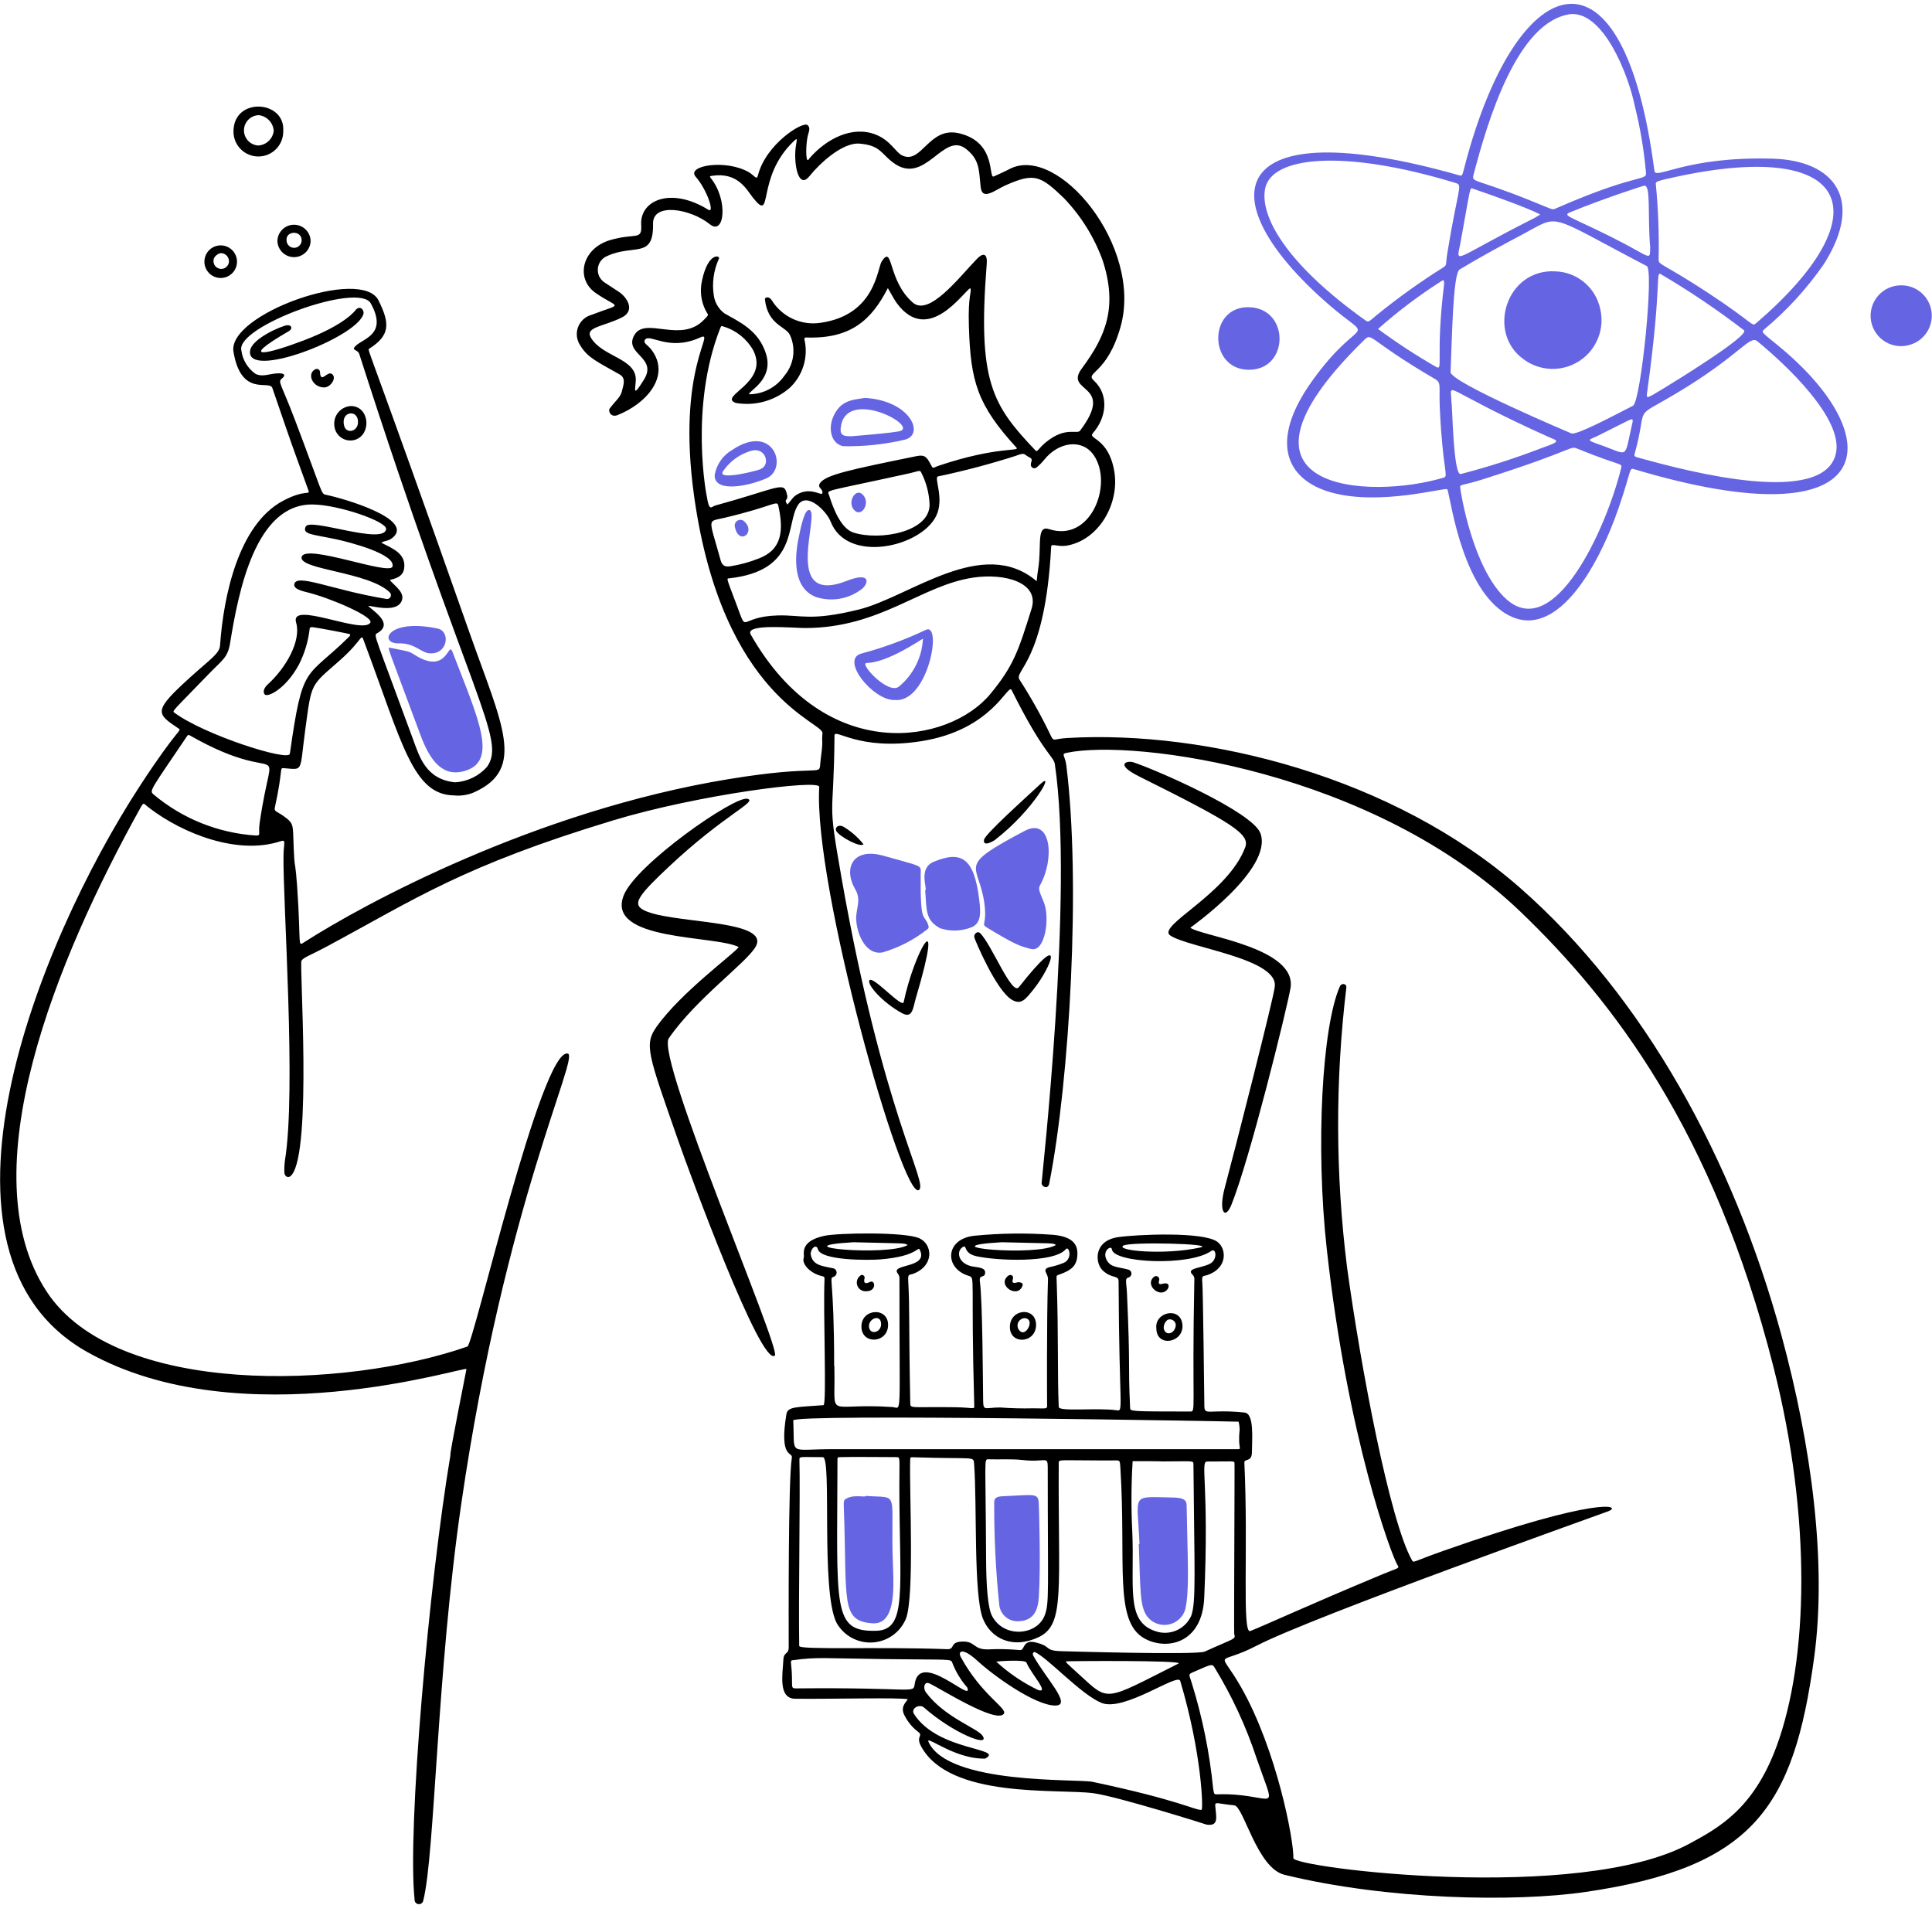 <svg width="190" height="188" viewBox="0 0 190 188" fill="none" xmlns="http://www.w3.org/2000/svg">
<path d="M45.873 134.634C45.905 134.273 23.738 141.47 8.586 132.958C-8.586 123.312 3.686 92.77 13.73 77.331C17.517 71.512 17.923 71.883 17.558 71.638C15.331 70.144 15.017 69.938 18.792 66.528C20.674 64.828 21.584 64.273 21.639 63.481C21.981 58.567 23.471 51.581 27.817 49.258C30.099 48.041 30.537 48.775 30.317 48.18C28.393 42.87 28.984 44.558 26.782 38.149C26.5 37.327 23.704 39.116 22.959 34.575C22.359 30.908 35.559 26.211 37.221 29.537C38.357 31.811 38.381 32.987 36.292 34.302C36.102 34.421 36.332 34.287 46.204 62.302C49.35 71.229 51.769 75.602 46.629 77.913C46.011 78.181 45.336 78.287 44.667 78.22C40.605 78.175 39.577 73.164 35.825 63.136C35.447 62.125 35.836 62.812 33.393 64.964C30.493 67.521 30.655 67.041 30.004 71.889C29.451 76.005 29.865 75.689 27.909 75.541C27.457 75.507 27.876 75.541 27.028 79.418C26.928 79.875 27.305 79.747 28.24 80.518C29.004 81.146 28.749 81.387 28.94 84.474C28.983 85.163 29.071 84.993 29.224 87.211C29.636 93.19 29.201 93.111 30.004 92.601C35.78 88.901 52.659 79.737 71.656 76.618C80.669 75.139 80.578 76.356 80.667 75.118C80.725 74.318 80.858 73.718 80.867 73.118C80.845 72.781 80.849 72.442 80.881 72.106C81.066 71.026 71.07 68.672 68.274 48.887C66.461 36.062 70.541 32.424 68.837 33.197C65.747 34.597 63.891 32.753 63.437 33.406C63.203 33.741 63.685 33.89 64.071 34.401C65.991 36.938 63.608 39.688 60.716 40.826C60.071 41.08 59.775 40.415 59.96 40.171C60.598 39.331 60.994 39.093 61.151 38.504C61.351 37.765 61.544 37.167 60.94 36.824C58.84 35.624 57.786 35.193 57.061 33.961C56.885 33.702 56.774 33.404 56.737 33.094C56.7 32.783 56.737 32.468 56.846 32.175C56.955 31.881 57.132 31.618 57.364 31.407C57.594 31.196 57.873 31.043 58.175 30.961C61.368 29.732 60.91 30.419 58.594 28.822C56.551 27.413 57.223 24.416 60.028 23.603C62.537 22.875 63.152 23.703 63.057 22.087C62.919 19.724 65.946 18.323 69.666 20.631C70.3 21.024 69.566 18.699 68.416 17.378C67.466 16.289 71.325 15.64 73.599 16.908C74.188 17.237 74.409 17.762 74.536 17.256C75.306 14.173 78.957 11.894 79.418 12.301C79.693 12.545 79.591 12.82 79.456 13.294C79.25 14.02 79.205 15.988 79.493 15.721C79.544 15.674 79.572 15.606 79.619 15.553C81.254 13.668 83.809 12.317 86.134 13.241C87.596 13.822 88.07 14.981 88.734 15.292C90.655 16.187 91.334 12.416 94.304 13.104C98.061 13.975 97.162 17.616 97.738 17.35C98.253 17.113 98.773 16.891 99.273 16.626C104.023 14.115 112.413 24.209 110.207 32.109C108.89 36.827 106.666 36.59 107.565 37.416C109.108 38.834 108.812 41.083 107.479 42.595C106.945 43.201 109.022 42.995 109.586 46.369C110.108 49.492 108.109 53.069 104.954 53.649C104.038 53.816 103.395 53.393 103.376 53.758C102.784 65.158 99.658 65.958 100.266 66.841C101.427 68.641 102.471 70.513 103.391 72.447C103.654 72.947 103.66 72.647 104.991 72.573C118.724 71.779 137.059 76.406 149.485 87.307C161.709 98.031 170.485 114.051 175.185 131.278C178.185 142.297 179.672 153.767 178.406 163.028C176.397 177.721 172.456 183.633 155.945 186.051C148.945 187.075 136.41 186.833 126.319 184.365C123.606 183.701 122.306 177.618 121.381 177.533C119.674 177.377 119.473 177.111 119.515 177.615C119.615 178.761 119.863 179.606 118.651 179.429C118.632 179.408 109.884 176.656 107.525 176.342C104.025 175.877 93.346 176.929 90.566 171.699C90.06 170.747 90.806 170.699 90.321 170.333C89.754 169.904 89.291 169.353 88.965 168.721C88.5 167.863 89.079 167.428 89.277 167.103C88.377 166.915 82.463 167.086 78.217 167.054C76.509 167.041 76.967 164.667 77.037 163.248C77.08 162.368 77.566 162.759 77.564 161.986C77.564 159.738 77.503 145.53 77.873 143.352C77.978 142.735 76.603 143.503 77.338 139.07C77.465 138.299 78.37 138.387 80.984 138.182C81.317 138.156 80.944 129.035 81.084 125.869C81.097 125.569 81.079 125.546 80.784 125.478C79.793 125.251 78.805 124.359 79.046 123.67C79.146 123.378 78.534 122.083 81.055 121.533C82.427 121.233 88.945 121.133 90.386 121.759C91.72 122.342 91.905 124.45 89.848 125.248C89.417 125.415 89.275 125.205 89.318 125.99C89.478 128.909 89.354 129.536 89.518 137.941C89.53 138.566 89.48 138.325 93.898 138.385C95.798 138.41 95.824 138.662 95.811 138.21C95.451 125.461 95.944 125.672 95.267 125.467C92.86 124.741 92.919 121.88 95.749 121.529C98.341 121.268 100.951 121.235 103.549 121.429C105.649 121.614 106.087 122.503 105.928 123.679C105.789 124.702 105.028 125.023 104.154 125.347C103.861 125.455 103.895 125.389 103.921 126.111C104.103 131.181 103.984 135.431 104.121 138.358C104.144 138.849 107.893 138.417 109.771 138.68C110.544 138.789 110.059 138.953 110.006 126.004C110.006 125.364 109.367 125.776 108.465 124.956C107.685 124.248 107.489 122.013 109.978 121.656C111.765 121.398 118.33 121.092 119.717 122.117C120.65 122.806 120.717 124.683 118.799 125.366C118.299 125.543 118.165 125.353 118.24 126.126C118.315 126.899 118.434 137.758 118.44 138.24C118.454 139.269 118.833 138.54 122.394 138.908C123.372 139.008 123.122 141.56 123.118 142.815C123.118 143.823 122.353 143.393 122.375 143.844C122.775 152.317 122.121 160.73 122.96 160.394C124.68 159.707 128.329 157.994 135.96 154.812C137.525 154.159 137.66 154.263 137.429 153.901C136.874 153.019 132.559 141.551 130.485 122.877C129.359 112.747 130.022 100.915 131.776 96.985C131.917 96.669 132.444 96.677 132.402 97.138C131.306 106.263 131.33 115.487 132.472 124.606C133.835 134.566 136.688 149.6 138.859 153.429C139.032 153.734 138.921 153.575 141.91 152.522C157.434 147.049 159.51 148.088 158.193 148.606C157.568 148.852 129.163 158.94 123.543 161.855C119.572 163.914 119.811 161.982 122.053 165.919C125.558 172.077 127.253 181.001 127.195 182.728C127.165 183.654 155.256 187.198 166.141 181.308C169.053 179.733 172.468 177.869 174.733 171.683C177.826 163.24 178.184 149.323 174.426 134.489C168.491 111.063 158.5 98.289 149.608 89.733C135.142 75.815 111.544 72.624 104.9 74.033C104.315 74.157 104.74 74.266 104.866 75.265C106.299 86.638 105.215 106.131 103.184 116.397C103.066 116.992 102.449 116.717 102.434 116.352C102.425 116.123 105.623 87.69 103.734 75.128C103.621 74.375 102.571 74.06 99.484 67.855C99.127 67.138 97.635 71.789 90.567 72.893C84.367 73.862 82.077 71.55 82.067 72.334C82.001 81.08 81.302 78.027 82.767 86.374C86.859 109.619 91.341 116.374 90.367 117.024C88.755 118.096 79.978 87.089 80.567 77.382C80.614 76.605 68.615 78.155 60.279 80.682C45.504 85.155 40.86 88.392 32.224 93.032C30.495 93.961 29.854 94.142 29.648 94.473C29.428 94.823 30.694 113.088 28.695 115.532C28.308 116.006 27.97 115.602 27.967 115.323C27.952 114.922 27.97 114.521 28.021 114.123C29.153 107.272 27.81 88.643 27.88 84.123C27.899 82.866 28.18 82.529 27.549 82.738C23.439 84.086 18.062 82.052 14.63 79.416C14.109 79.016 14.152 78.834 13.83 79.408C5.536 94.33 -3.066 115.321 4.579 127C11.389 137.405 33.944 136.609 45.967 132.418C46.573 132.207 53.246 103.012 55.84 103.606C57.016 103.875 49.667 118.333 45.365 147.871C42.94 164.518 42.772 182.333 41.633 186.864C41.621 186.978 41.565 187.082 41.476 187.155C41.388 187.228 41.274 187.262 41.16 187.251C41.046 187.24 40.941 187.185 40.868 187.096C40.795 187.008 40.76 186.895 40.771 186.781C40.046 179.975 42.171 155.789 44.3 143.075C44.143 143.283 45.864 134.735 45.873 134.634ZM108.442 25.611C107.612 23.327 106.315 21.241 104.633 19.487C102.333 17.277 101.726 16.968 98.921 18.21C97.841 18.689 96.578 19.801 96.44 18.37C96.262 16.526 96.284 15.711 95.061 14.69C92.755 12.765 90.991 18.448 87.767 15.941C86.608 15.041 86.542 14.297 84.537 14.124C82.848 13.979 80.583 16.095 79.606 17.324C78.688 18.475 78.223 16.837 78.201 15.373C78.18 13.985 78.645 13.328 78.06 13.885C74.26 17.505 76.121 22.042 74.049 19.442C73.415 18.642 72.571 16.89 69.993 17.294C69.831 17.32 69.763 17.337 69.893 17.503C71.646 19.679 71.248 23.212 69.814 22.057C67.895 20.511 64.183 19.894 64.223 21.997C64.29 25.497 62.351 23.977 59.732 25.167C59.478 25.266 59.258 25.432 59.093 25.648C58.928 25.864 58.826 26.121 58.797 26.391C58.769 26.661 58.816 26.934 58.932 27.179C59.049 27.424 59.23 27.633 59.458 27.782C59.909 28.062 60.34 28.373 60.791 28.653C61.685 29.208 62.491 30.538 61.191 31.2C59.391 32.118 57.504 32.145 58.104 33.194C59.201 35.1 62.612 35.228 62.526 37.4C62.492 38.26 62.165 39.206 63.326 37.34C64.716 35.107 61.315 34.83 62.381 32.958C63.456 31.068 66.976 33.834 69.244 31.431C69.744 30.907 69.69 31.058 69.395 30.531C68.938 29.624 68.811 28.586 69.037 27.596C69.656 24.68 70.905 25.143 70.695 25.451C70.172 26.597 70.002 27.872 70.207 29.114C70.32 29.804 70.701 30.422 71.268 30.832C72.727 31.664 74.612 32.491 75.332 34.794C76.139 37.377 73.492 38.508 73.68 38.771C74.357 38.768 75.024 38.602 75.624 38.287C76.224 37.972 76.74 37.518 77.129 36.963C77.596 36.416 77.897 35.745 77.996 35.032C78.094 34.319 77.986 33.593 77.684 32.939C77.258 32.066 75.519 31.971 75.225 29.451C75.199 29.229 75.605 29.095 75.891 29.517C76.385 30.32 77.105 30.959 77.96 31.355C78.816 31.751 79.769 31.886 80.701 31.744C86.112 30.971 86.26 26.387 86.718 25.697C87.862 23.977 87.259 27.571 89.769 29.755C91.379 31.155 94.335 27.255 96.088 25.445C96.662 24.851 97.123 24.875 97.038 25.961C96.124 37.541 97.572 39.813 101.824 44.29C102.037 44.515 102.08 44.125 102.859 43.49C104.794 41.901 105.918 42.748 106.219 42.35C109.783 37.642 104.567 38.683 106.394 36.23C108.746 33.062 109.933 30.205 108.442 25.611ZM121.401 143.937C121.418 143.608 121.354 143.737 118.728 143.724C117.994 143.724 118.928 145.809 118.428 157.124C118.228 161.677 114.686 162.313 112.551 161.124C109.512 159.434 110.769 153.712 110.182 144.351C110.144 143.743 110.143 143.615 109.832 143.617C104.108 143.642 104.121 143.448 104.119 143.886C104.057 156.378 104.755 159.738 102.164 160.986C99.598 162.215 97.442 161.13 96.664 159.175C95.725 156.81 96.102 148.043 95.795 143.936C95.737 143.165 95.84 143.509 89.837 143.306C89.519 143.295 89.516 143.306 89.508 143.628C89.426 146.809 89.941 157.019 89.092 159.184C88.817 159.844 88.363 160.412 87.78 160.825C87.198 161.238 86.51 161.479 85.797 161.519C85.084 161.559 84.374 161.398 83.749 161.053C83.123 160.708 82.607 160.194 82.261 159.57C80.692 156.404 81.836 143.294 80.918 143.295C78.583 143.295 78.61 143.18 78.618 143.607C78.71 146.607 78.518 157.224 78.597 161.861C78.603 162.273 86.468 161.923 93.149 162.179C93.931 162.209 93.403 161.518 94.481 161.438C95.967 161.328 95.617 162.2 97.107 162.2C98.17 162.147 99.236 162.17 100.296 162.266C100.796 162.337 100.54 161.21 101.796 161.504C103.577 161.92 102.551 162.351 104.565 162.38C104.595 162.38 117.681 162.774 118.477 162.414C121.583 161.008 121.509 161.236 121.377 160.668C121.335 160.413 121.44 143.2 121.401 143.937ZM69.508 48.8C69.745 50.39 69.97 49.814 70.339 49.713C75.808 48.221 76.977 47.421 77.281 48.249C77.729 49.47 76.969 48.862 77.422 49.619C77.804 49.257 77.922 48.911 78.355 48.646C79.894 47.706 81.093 49.129 80.855 48.281C80.782 48.023 80.366 47.888 80.655 47.493C81.246 46.682 83.655 46.176 90.139 44.855C90.939 44.692 91.132 44.938 91.501 45.619C91.801 46.178 91.655 46.019 92.366 45.781C98.051 43.881 100.326 44.411 99.966 44.022C96.105 39.812 95.453 37.522 95.284 32.108C95.184 28.883 95.596 28.774 95.421 28.328C94.661 28.808 91.275 33.906 88.231 29.86C87.96 29.5 87.862 29.26 87.313 28.332C85.704 31.468 83.673 33.347 79.274 33.188C79.253 33.185 79.231 33.187 79.211 33.193C79.191 33.199 79.172 33.209 79.156 33.222C79.14 33.236 79.126 33.253 79.117 33.272C79.107 33.29 79.102 33.311 79.101 33.332C79.31 34.195 79.284 35.099 79.026 35.949C78.768 36.799 78.288 37.565 77.635 38.167C76.919 38.782 76.077 39.233 75.168 39.485C74.259 39.738 73.305 39.787 72.375 39.629C70.527 38.965 75.704 37.672 74.082 34.463C73.456 33.34 72.419 32.502 71.19 32.125C70.968 32.045 70.933 32.014 70.84 32.249C67.752 40.064 69.509 48.9 69.508 48.8ZM92.062 50.744C90.541 53.832 83.291 55.451 81.685 51.285C81.301 50.285 79.385 48.351 78.504 49.624C77.244 51.448 78.579 56.124 71.704 56.873C71.448 56.901 71.412 56.756 72.385 59.328C73.6 62.537 72.496 60.636 76.461 60.522C78.822 60.453 79.703 61.111 84.451 59.941C89.465 58.705 96.636 52.629 101.951 57.157C102.043 56.12 102.141 55.844 102.197 55.119C102.344 53.197 102.051 51.665 103.164 52.032C107.275 53.388 109.505 47.612 107.572 44.776C106.437 43.11 104.12 43.441 102.705 45.196C102.482 45.473 102.233 45.727 101.96 45.954C101.908 46.003 101.841 46.035 101.77 46.045C101.699 46.055 101.627 46.042 101.563 46.01C101.499 45.977 101.447 45.925 101.413 45.861C101.38 45.798 101.367 45.725 101.377 45.654C101.37 45.445 101.62 45.165 101.291 45.003C100.591 44.659 100.891 44.455 99.851 44.841C97.351 45.64 94.812 46.311 92.244 46.85C91.812 46.958 92.906 49.032 92.062 50.743V50.744ZM47.894 75.412C49.836 72.677 46.275 68.93 35.332 34.812C35.175 34.325 34.463 34.502 35.003 33.99C35.763 33.268 38.132 32.858 36.465 29.838C35.276 27.68 23.201 32.1 23.734 34.441C23.791 34.906 23.945 35.353 24.186 35.754C24.427 36.155 24.75 36.502 25.134 36.77C25.919 37.127 26.515 36.702 27.478 36.712C27.92 36.712 28.148 36.882 27.736 37.212C27.288 37.572 27.619 37.632 29.01 41.3C31.835 48.741 31.542 48.552 32.082 48.664C33.988 49.064 40.454 50.994 38.749 52.75C38.229 53.286 37.793 53.132 37.505 53.376C38.651 53.946 39.967 54.476 39.742 55.925C39.6 56.836 38.632 56.93 38.331 57.037C38.831 57.649 39.953 58.322 39.443 59.216C38.835 60.282 36.476 59.545 36.219 59.579C36.456 59.94 38.881 61.289 37.075 62.279C36.719 62.479 36.835 62.363 40.655 72.799C41.266 74.466 41.913 76.648 44.755 76.934C45.352 76.899 45.937 76.747 46.476 76.486C47.014 76.224 47.496 75.86 47.894 75.412ZM73.825 62.393C81.214 75.38 93.357 73.128 97.39 68.25C99.706 65.45 100.168 63.95 101.446 59.872C102.262 57.272 98.801 56.341 95.706 56.802C90.57 57.566 86.614 61.736 79.215 61.761C78.022 61.765 73.201 61.289 73.825 62.393ZM116.065 165.293C115.824 164.483 110.538 168.369 108.32 167.459C106.292 166.627 103.06 163.034 101.766 162.459C101.704 162.431 101.472 162.553 101.619 162.822C102.83 165.033 105.519 167.75 103.754 167.722C101.732 167.689 97.672 164.746 96.173 163.367C94.604 161.922 94.184 162.393 94.487 162.951C96.53 166.711 99.122 168.008 98.718 168.537C97.946 169.55 92.241 165.903 91.381 165.537C90.871 165.317 90.772 166.037 91.044 166.403C92.868 168.888 96.139 169.945 96.63 170.694C97.418 171.894 93.777 170.474 90.849 167.902C90.449 167.547 89.517 167.979 89.895 168.566C92.258 172.238 98.914 171.885 96.869 172.944C96.359 172.946 95.851 172.891 95.354 172.78C92.935 172.248 91.011 170.647 91.321 171.317C93.268 175.53 105.995 174.917 107.436 175.222C116.143 177.065 117.548 178.047 118.17 177.976C118.336 177.948 118.201 172.45 116.065 165.289V165.293ZM30.742 49.61C25.123 49.549 23.456 58.136 22.624 63.266C22.393 64.687 21.824 64.942 20.593 66.214C16.873 70.063 16.906 69.905 17.163 70.095C20.146 72.295 28.394 74.911 28.505 74.127C29.787 65.066 30.02 66.884 34.388 62.561C34.426 62.508 34.444 62.443 34.439 62.378C34.439 62.331 31.363 61.751 30.772 61.678C30.586 61.655 30.472 61.698 30.456 61.798C30.322 63.038 29.962 64.243 29.395 65.354C28.126 67.729 26.288 68.646 26.018 68.273C25.834 68.019 25.969 67.634 26.342 67.295C28.095 65.702 29.65 63.038 29.119 61.215C28.478 59.015 35.655 62.444 36.419 61.234C36.786 60.656 32.462 58.8 30.256 58.259C29.751 58.134 28.892 57.936 28.939 57.488C29.063 56.307 32.594 58.015 37.967 58.893C38.049 58.916 38.136 58.91 38.215 58.877C38.293 58.844 38.358 58.786 38.4 58.711C38.441 58.637 38.456 58.551 38.442 58.467C38.428 58.382 38.386 58.306 38.324 58.248C36.264 56.235 29.406 56.028 29.661 54.785C29.95 53.374 38.379 56.666 38.603 55.703C38.891 54.467 34.315 53.303 33.074 53.035C30.744 52.535 29.674 52.568 30.074 51.771C30.517 50.896 37.753 53.641 37.974 52.034C38.079 51.293 33.316 49.638 30.742 49.61ZM121.673 142.51C122.211 142.51 121.706 142.486 121.91 140.634C121.91 140.355 121.876 140.078 121.81 139.807C121.693 139.788 77.976 138.996 78.01 139.684C78.186 143.284 77.404 142.484 82.027 142.51H121.673ZM117.454 125.919C117.474 125.816 117.468 125.709 117.437 125.609C117.406 125.508 117.351 125.417 117.277 125.342C116.531 124.648 118.49 124.711 119.164 124.16C119.737 123.692 119.564 122.705 119.126 123.016C116.944 124.549 109.497 124.194 109.349 122.86C109.299 122.412 108.397 122.99 108.8 123.837C109.203 124.684 109.919 124.555 110.991 124.86C111.071 124.885 111.142 124.935 111.192 125.003C111.242 125.07 111.27 125.152 111.271 125.236C111.272 125.321 111.247 125.403 111.198 125.472C111.15 125.541 111.081 125.593 111.001 125.62C110.583 125.734 110.778 126.02 110.833 127.22C111.175 134.82 110.923 133.682 111.138 138.449C111.153 138.793 111.121 138.803 117.03 138.808C117.657 138.812 117.201 138.794 117.454 125.918V125.919ZM96.686 137.745C96.701 138.806 96.876 138.409 98.361 138.409C99.439 138.491 100.521 138.519 101.602 138.492C102.785 138.492 102.994 138.582 102.975 138.251C102.975 138.23 102.919 129.832 103.064 125.799C103.085 125.214 102.417 124.874 103.158 124.623C103.658 124.524 104.148 124.376 104.62 124.183C105.526 123.778 105.12 122.477 104.815 122.843C103.676 124.216 98.046 123.987 96.028 123.536C94.641 123.227 95.166 122.315 94.653 122.653C94.047 123.053 94.214 124.186 95.482 124.51C95.992 124.64 96.863 124.595 96.882 125.103C96.904 125.765 96.266 125.255 96.363 125.996C96.633 128.061 96.656 135.644 96.686 137.744V137.745ZM82.033 134.317C82.073 134.317 82.05 134.317 82.056 134.582C82.184 139.769 81.056 137.915 87.756 138.366C88.708 138.431 88.444 139.914 88.456 125.782C88.474 125.591 88.418 125.4 88.3 125.249C87.479 124.249 91.262 124.762 90.488 122.975C90.238 122.399 90.466 123.541 86.543 123.85C85.437 123.937 80.743 123.98 80.431 122.843C80.263 122.219 79.622 122.888 79.744 123.443C79.968 124.469 80.916 124.501 82.002 124.736C82.086 124.77 82.158 124.829 82.207 124.905C82.257 124.982 82.282 125.071 82.278 125.162C82.275 125.253 82.244 125.341 82.189 125.413C82.134 125.485 82.058 125.539 81.972 125.567C81.484 125.72 82.033 125.57 82.033 134.316V134.317ZM25.155 82.164C25.708 82.164 25.375 82.049 25.533 80.948C26.866 71.653 28.28 77.773 18.758 72.37C18.51 72.23 18.508 72.225 18.352 72.456C14.796 77.714 14.683 77.741 15.084 78.109C17.922 80.501 21.451 81.922 25.155 82.164ZM117.382 164.418C116.788 164.669 116.957 164.663 117.19 165.468C118.249 168.866 118.958 172.363 119.307 175.905C119.472 176.767 119.233 176.316 121.423 176.483C125.541 176.797 125.401 178.183 123.581 172.918C122.546 169.781 121.153 166.775 119.429 163.957C119.201 163.546 118.938 163.758 117.382 164.418ZM88.446 146.1C88.446 143.263 88.559 143.3 88.14 143.293C88.119 143.293 83.216 143.254 82.624 143.293C82.364 143.312 82.36 143.308 82.36 143.569C82.333 158.219 81.805 160.493 86.194 160.369C89.25 160.274 88.462 156.348 88.446 146.1ZM91.417 49.581C91.372 48.498 91.094 47.438 90.6 46.473C90.478 46.173 90.294 46.355 89.492 46.532C80.692 48.474 81.354 48.114 81.546 48.732C81.933 49.977 82.697 51.98 83.939 52.376C86.548 53.2 91.488 52.312 91.417 49.576V49.581ZM77.87 164.524C77.937 165.948 77.757 166.039 78.31 166.034C89.963 165.915 89.81 166.595 89.953 165.611C90.442 162.17 95.819 167.656 95.117 165.938C94.498 165.233 94.008 164.426 93.667 163.553C93.51 163.092 93.667 163.244 86.867 163.153C81.143 163.077 80.322 162.937 78.057 163.253C77.629 163.252 77.819 163.427 77.87 164.524ZM103.039 144.291C103.039 143.126 102.791 143.829 100.622 143.581C99.469 143.449 98.322 143.542 97.166 143.504C96.757 143.49 96.932 143.757 96.976 153.296C96.988 155.896 97.138 158.096 97.555 158.896C98.723 161.145 102.005 160.832 102.742 158.847C103.201 157.61 103.041 156.777 103.039 144.291ZM114.353 143.715C114.353 143.694 111.409 143.679 111.388 143.689C111.248 145.991 111.235 148.299 111.351 150.602C111.591 155.994 110.656 159.423 113.61 160.402C114.28 160.643 115.016 160.622 115.671 160.344C116.326 160.066 116.853 159.551 117.145 158.902C117.645 157.574 117.458 154.449 117.367 144.027C117.363 143.589 117.401 143.715 114.353 143.715ZM76.54 49.715C76.416 49.153 76.023 49.795 71.218 50.927C69.5 51.332 69.696 50.827 70.873 55.107C71.043 55.728 71.423 55.734 71.801 55.69C72.763 55.541 73.706 55.284 74.611 54.924C76.945 54.045 77.07 52.114 76.54 49.719V49.715ZM104.817 163.372C104.872 163.521 104.766 163.425 106.149 164.689C109.106 167.389 108.527 167.301 115.89 163.596C116.577 163.254 104.924 163.342 104.817 163.376V163.372ZM97.962 163.391C99.194 164.528 100.589 165.475 102.101 166.2C103.241 166.542 101.41 164.622 100.944 163.491C100.817 163.188 98.289 163.352 97.962 163.4V163.391ZM98.562 122.157C90.813 122.599 102.062 123.6 103.856 122.421C103.414 122.214 103.865 122.3 98.564 122.161L98.562 122.157ZM110.48 122.485C109.64 122.996 114.558 123.451 118.022 122.68C119.701 122.311 111.136 122.093 110.482 122.489L110.48 122.485ZM83.969 122.157C76.406 122.597 87.385 123.574 89.269 122.432C88.856 122.223 89.272 122.3 83.971 122.161L83.969 122.157Z" fill="black"/>
<path d="M73.511 78.553C74.545 78.827 71.276 80.064 65.762 85.247C62.91 87.928 62.219 88.82 63.141 89.405C65.477 90.89 75.894 90.321 74.312 93.099C73.404 94.691 68.46 98.199 65.771 102.105C64.462 104.005 76.852 132.74 76.203 133.305C74.847 134.483 67.831 115.405 66.695 112.15C63.734 103.667 63.324 102.74 64.562 100.983C66.974 97.561 72.348 93.674 72.644 93.129C70.358 91.953 59.544 92.587 61.339 88.047C62.545 85 72.263 78.221 73.511 78.553Z" fill="black"/>
<path d="M125.346 97.128C125.96 94.289 116.867 93.212 115.088 91.994C113.701 91.044 120.706 87.952 122.455 83.335C122.948 82.035 121.265 80.957 112.029 76.357C109.557 75.126 110.866 74.771 111.453 74.963C113.67 75.688 123.232 79.856 123.966 81.969C125.191 85.492 117.08 91.208 117.061 91.23C118.087 92.054 127.624 93.168 126.908 97.198C126.537 99.286 122.944 113.898 121.1 118.479C120.476 120.027 119.814 119.156 120.446 116.806C121.43 113.146 125.346 97.755 125.346 97.128Z" fill="black"/>
<path d="M102.281 87.053C102.081 87.418 102.223 87.687 102.644 88.703C103.29 90.262 102.774 93.673 101.406 93.323C100.287 93.037 99.888 92.928 97.093 91.237C96.412 90.825 97.093 91.011 96.81 88.853C96.268 84.805 93.898 85.333 100.776 81.706C103.391 80.327 103.732 84.468 102.281 87.053Z" fill="#6564E3"/>
<path d="M90.544 86C90.495 90.965 90.876 89.806 91.274 90.925C91.374 91.196 91.342 91.307 91.099 91.459C89.815 92.459 88.352 93.205 86.789 93.659C85.231 93.95 84.297 92.028 84.202 90.459C84.137 89.394 84.751 88.546 84.112 87.459C82.905 85.4 83.85 83.292 86.904 84.159C90.851 85.283 90.554 85.013 90.544 86Z" fill="#6564E3"/>
<path d="M91.82 84.748C94.471 83.657 95.803 84.248 96.305 88.522C96.432 89.61 96.569 90.861 95.434 91.229C94.486 91.579 93.448 91.602 92.486 91.293C90.97 90.522 91.134 89.431 90.986 87.555C91.275 87.525 90.24 85.4 91.82 84.748Z" fill="#6564E3"/>
<path d="M101.636 97.299C100.866 98.254 100.436 98.86 99.518 98.32C97.965 97.406 95.93 92.543 95.828 92.22C95.714 91.861 96.128 91.52 96.374 91.752C97.498 92.815 99.506 97.963 100.199 97.081C104.867 91.14 103.449 95.049 101.636 97.299Z" fill="black"/>
<path d="M27.854 12.883C27.862 13.209 27.805 13.532 27.686 13.835C27.567 14.138 27.389 14.415 27.163 14.648C26.936 14.881 26.665 15.067 26.365 15.194C26.066 15.322 25.744 15.388 25.418 15.389C25.093 15.391 24.771 15.327 24.47 15.202C24.169 15.078 23.897 14.894 23.668 14.663C23.439 14.431 23.259 14.157 23.137 13.855C23.016 13.553 22.956 13.23 22.961 12.904C22.988 9.51 28.063 9.845 27.854 12.883ZM25.382 14.309C25.769 14.29 26.136 14.134 26.418 13.869C26.7 13.604 26.878 13.247 26.921 12.862C26.892 12.476 26.731 12.112 26.464 11.832C26.197 11.552 25.84 11.373 25.456 11.325C25.072 11.333 24.705 11.489 24.433 11.761C24.16 12.032 24.003 12.398 23.994 12.782C23.984 13.166 24.123 13.54 24.382 13.824C24.64 14.109 24.999 14.282 25.382 14.309Z" fill="black"/>
<path d="M90.079 98.111C89.779 99.121 89.763 100.202 88.713 99.635C86.766 98.584 85.248 96.8 85.5 96.407C85.826 95.899 88.732 99.207 88.87 98.546C89.932 93.476 92.979 88.326 90.079 98.111Z" fill="black"/>
<path d="M96.771 82.586C96.858 82.044 100.687 78.616 102.33 77.086C103.814 75.71 101.655 79.635 97.922 82.538C98.074 82.467 96.63 83.462 96.771 82.586Z" fill="black"/>
<path d="M30.548 23.698C30.537 24.125 30.359 24.529 30.052 24.826C29.746 25.123 29.336 25.289 28.91 25.287C28.483 25.286 28.075 25.118 27.77 24.819C27.466 24.521 27.291 24.115 27.281 23.689C27.293 23.262 27.471 22.857 27.777 22.561C28.083 22.264 28.493 22.098 28.92 22.1C29.346 22.101 29.755 22.269 30.059 22.568C30.364 22.866 30.539 23.272 30.548 23.698ZM29.666 23.672C29.699 22.62 28.134 22.672 28.18 23.59C28.171 23.787 28.239 23.98 28.372 24.126C28.504 24.272 28.688 24.36 28.885 24.37C29.081 24.38 29.274 24.312 29.421 24.18C29.567 24.049 29.655 23.864 29.666 23.668V23.672Z" fill="black"/>
<path d="M21.723 24.131C21.934 24.133 22.142 24.177 22.335 24.26C22.529 24.343 22.704 24.463 22.851 24.614C22.998 24.764 23.114 24.942 23.193 25.138C23.271 25.333 23.31 25.542 23.308 25.753C23.305 25.963 23.261 26.171 23.179 26.364C23.096 26.558 22.976 26.733 22.825 26.881C22.674 27.028 22.497 27.144 22.301 27.222C22.106 27.3 21.897 27.339 21.686 27.337C21.261 27.332 20.855 27.159 20.558 26.854C20.261 26.55 20.097 26.141 20.102 25.715C20.107 25.29 20.28 24.884 20.584 24.587C20.888 24.29 21.298 24.126 21.723 24.131ZM22.517 25.731C22.522 25.625 22.506 25.518 22.47 25.419C22.434 25.319 22.378 25.227 22.306 25.149C22.234 25.071 22.147 25.008 22.05 24.964C21.953 24.919 21.849 24.895 21.742 24.892C21.481 24.892 20.994 25.229 20.999 25.598C20.988 25.699 20.997 25.802 21.026 25.899C21.055 25.997 21.103 26.087 21.168 26.166C21.232 26.245 21.312 26.31 21.402 26.357C21.492 26.404 21.591 26.433 21.692 26.442C21.793 26.45 21.895 26.439 21.992 26.407C22.089 26.376 22.178 26.325 22.255 26.258C22.332 26.192 22.395 26.11 22.44 26.019C22.485 25.928 22.511 25.828 22.517 25.727V25.731Z" fill="black"/>
<path d="M84.921 83.025C84.59 83.377 82.621 82.296 82.266 81.761C82.046 81.428 82.416 80.997 82.972 81.313C83.718 81.764 84.377 82.344 84.921 83.025Z" fill="black"/>
<path d="M85.076 39.131C89.495 39.395 90.976 42.69 89.014 43.231C87.011 43.703 84.956 43.921 82.899 43.878C81.661 43.578 81.492 42.096 81.906 41.078C82.596 39.361 83.825 39.318 85.076 39.131ZM83.723 42.9C83.778 42.9 88.116 42.551 88.573 42.373C90.178 41.749 83.038 38.061 82.673 42.126C82.609 42.86 83.044 42.9 83.723 42.9Z" fill="#6564E3"/>
<path d="M70.286 46.699C70.376 46.194 70.574 45.714 70.868 45.292C71.161 44.871 71.543 44.519 71.986 44.259C76.086 41.488 77.579 46.106 75.354 47.049C73.193 47.965 70.184 48.36 70.286 46.699ZM74.833 46.099C75.753 45.749 75.37 43.949 73.88 44.327C72.769 44.647 71.802 45.34 71.142 46.289C70.251 47.437 75.241 46.099 74.833 46.099Z" fill="#6564E3"/>
<path d="M79.578 50.154C80.767 50.303 76.778 59.672 83.278 57.12C85.724 56.159 85.43 57.436 84.706 57.959C84.079 58.432 83.347 58.747 82.572 58.879C81.798 59.01 81.003 58.954 80.255 58.715C78.021 57.857 78.109 55 78.536 52.9C78.813 51.544 79.149 50.1 79.578 50.154Z" fill="#6564E3"/>
<path d="M45.501 75.868C43.33 76.386 42.161 74.474 41.334 72.239C37.988 63.206 38.034 63.639 38.403 63.713C40.17 64.062 40.21 64.034 40.723 64.364C44.029 66.496 44.061 62.955 44.497 64.097C47.019 70.699 49.152 74.999 45.501 75.868Z" fill="#6564E3"/>
<path d="M34.993 30.464C35.428 29.994 35.84 30.506 35.743 30.869C35.117 33.2 24.109 37.427 24.6 34.464C24.792 33.292 27.646 32.051 28.231 31.986C28.686 31.935 28.799 32.335 28.431 32.549C23.173 35.599 26.446 34.783 29.938 33.449C34.037 31.874 34.925 30.538 34.993 30.464Z" fill="black"/>
<path d="M42.406 64.247C41.45 64.315 40.929 63.226 39.187 63.265C37.236 63.308 38.039 60.765 43.036 61.811C44.301 62.075 44.052 64.257 42.406 64.247Z" fill="#6564E3"/>
<path d="M32.887 41.92C32.85 41.675 32.865 41.425 32.932 41.186C33 40.948 33.118 40.726 33.279 40.538C33.44 40.349 33.639 40.197 33.863 40.092C34.088 39.987 34.332 39.932 34.58 39.93C36.367 40.03 36.529 42.709 34.954 43.237C34.731 43.311 34.495 43.335 34.262 43.306C34.029 43.278 33.805 43.197 33.607 43.071C33.409 42.945 33.241 42.776 33.117 42.577C32.992 42.378 32.914 42.153 32.887 41.92ZM33.85 41.894C34.057 42.658 35.132 42.477 35.203 41.604C35.318 40.199 33.442 40.387 33.85 41.899V41.894Z" fill="black"/>
<path d="M30.97 36.336C31.018 36.302 31.074 36.282 31.132 36.278C31.19 36.274 31.248 36.286 31.3 36.313C31.352 36.34 31.395 36.381 31.425 36.431C31.455 36.481 31.471 36.538 31.47 36.597C31.539 37.797 32.187 36.409 32.659 36.787C33.148 37.178 32.501 38.087 31.903 38.099C30.75 38.122 30.161 36.786 30.97 36.336Z" fill="black"/>
<path d="M88.011 68.835C85.911 68.957 82.511 64.791 84.767 64.254C86.905 63.679 88.986 62.915 90.987 61.969C92.752 60.983 91.3 69.153 88.011 68.835ZM88.374 67.543C89.083 66.965 89.662 66.245 90.074 65.428C90.486 64.612 90.722 63.718 90.767 62.804C90.532 62.917 87.305 65.16 85.225 65.198C84.472 65.21 87.283 68.299 88.374 67.543Z" fill="#6564E3"/>
<path d="M113.719 130.611C113.544 129.011 116.133 128.434 116.285 130.287C116.43 132.058 113.719 132.554 113.719 130.611ZM114.833 129.787C114.701 129.885 114.597 130.015 114.529 130.165C114.462 130.315 114.433 130.479 114.447 130.643C114.629 131.443 115.553 131.158 115.631 130.331C115.633 130.235 115.61 130.141 115.566 130.056C115.522 129.971 115.458 129.898 115.379 129.844C115.3 129.79 115.208 129.756 115.113 129.747C115.018 129.737 114.922 129.75 114.833 129.787Z" fill="black"/>
<path d="M113.445 125.6C113.494 125.543 113.561 125.504 113.635 125.491C113.709 125.478 113.785 125.492 113.85 125.53C113.916 125.567 113.965 125.627 113.991 125.697C114.017 125.768 114.017 125.845 113.992 125.916C113.902 126.247 114 126.338 114.31 126.251C115.01 126.051 115.002 126.522 114.835 126.757C114.133 127.749 112.56 126.4 113.445 125.6Z" fill="black"/>
<path d="M101.89 130.283C101.89 132.068 99.468 132.258 99.325 130.663C99.15 128.7 101.886 128.409 101.89 130.283ZM100.407 130.969C100.994 131.322 101.781 129.696 100.782 129.624C100.625 129.627 100.474 129.681 100.35 129.777C100.226 129.873 100.137 130.006 100.094 130.157C100.052 130.308 100.06 130.469 100.116 130.615C100.173 130.761 100.275 130.885 100.407 130.969Z" fill="black"/>
<path d="M99.138 125.465C99.382 125.271 99.728 125.412 99.605 125.809C99.427 126.383 100.051 126.079 100.141 126.086C100.414 126.108 100.65 126.174 100.557 126.434C100.078 127.774 98.001 126.376 99.138 125.465Z" fill="black"/>
<path d="M84.715 130.425C84.735 128.651 87.392 128.508 87.337 130.344C87.283 132.118 84.7 132.259 84.715 130.425ZM86.63 130.009C86.461 129.209 85.306 129.755 85.473 130.562C85.64 131.369 86.829 130.955 86.63 130.009Z" fill="black"/>
<path d="M85.169 126.98C84.979 126.993 84.79 126.941 84.632 126.834C84.474 126.726 84.357 126.569 84.3 126.387C84.242 126.205 84.247 126.009 84.314 125.831C84.381 125.652 84.506 125.501 84.669 125.402C84.818 125.302 85.036 125.46 85.036 125.65C85.036 125.671 84.749 126.478 85.555 126.066C86.078 125.799 86.251 126.999 85.169 126.98Z" fill="black"/>
<path d="M85.153 147.107C88.639 147.363 87.514 146.349 87.823 154.186C87.911 156.406 88.013 159.786 85.798 159.634C82.66 159.42 83.308 157.465 82.998 148.648C82.962 147.615 82.951 147.548 83.182 147.402C83.96 146.905 85.14 147.295 85.153 147.107Z" fill="#6564E3"/>
<path d="M83.946 50.089C83.346 49.333 84.119 48.006 84.797 48.597C85.709 49.391 84.706 51.049 83.946 50.089Z" fill="#6564E3"/>
<path d="M100.172 159.431C99.936 159.446 99.699 159.414 99.475 159.337C99.251 159.26 99.044 159.14 98.867 158.983C98.69 158.826 98.545 158.635 98.441 158.423C98.338 158.21 98.277 157.978 98.263 157.742C97.926 154.465 97.763 151.172 97.774 147.878C97.763 147.429 97.843 147.178 98.547 147.143C101.702 147.008 102.082 146.787 102.155 147.792C102.176 148.083 102.367 154 102.161 157.059C102.083 158.231 101.747 159.375 100.172 159.431Z" fill="#6564E3"/>
<path d="M112.062 151.855C111.862 146.781 111.116 147.194 115.286 147.263C116.176 147.278 116.686 147.4 116.697 148.008C116.797 153.646 116.981 156.301 116.575 158.227C116.467 158.617 116.251 158.968 115.951 159.24C115.651 159.512 115.281 159.693 114.882 159.763C114.484 159.832 114.074 159.788 113.7 159.634C113.326 159.48 113.003 159.223 112.769 158.893C112.107 157.885 112.154 156.538 111.994 151.855H112.062Z" fill="#6564E3"/>
<path d="M72.253 51.718C72.246 51.607 72.272 51.495 72.328 51.399C72.385 51.302 72.469 51.225 72.57 51.176C72.67 51.128 72.783 51.111 72.894 51.127C73.005 51.143 73.108 51.193 73.19 51.268C74.413 52.386 72.59 53.733 72.253 51.718Z" fill="#6564E3"/>
<path d="M143.449 17.224C143.91 17.354 143.743 17.354 144.349 15.207C149.488 -3.106 159.671 -6.539 162.703 16.807C162.82 17.707 165.758 15.364 174.303 15.601C180.417 15.771 183.38 19.636 179.367 25.972C177.701 28.378 175.717 30.547 173.467 32.419C173.215 32.679 173.267 32.679 174.818 33.947C185.986 43.057 185.046 53.4 160.767 46.158C160.167 45.978 160.522 46.058 159.167 49.996C157.152 55.843 152.782 63.635 147.767 60.142C143.547 57.201 142.601 48.476 142.328 48.115C142.155 47.887 135.772 49.757 130.977 48.444C126.511 47.221 124.746 43.485 129.016 37.497C133.966 30.553 135.368 34.052 130.563 29.855C118.609 19.406 120.577 10.755 143.449 17.224ZM161.912 26.145C151.922 20.923 153.523 21.045 149.704 23.067C147.437 24.267 145.751 25.181 143.549 26.497C142.877 26.897 142.796 33.369 142.655 36.588C142.611 37.594 154.492 42.603 154.526 42.617C155.026 42.817 158.245 41.103 160.595 39.901C161.376 39.5 162.723 26.145 161.912 26.145ZM154.528 1.38C149.228 1.98 146.293 11.932 144.937 17.092C144.696 18.01 144.781 17.423 150.408 19.681C152.754 20.623 152.635 20.659 152.961 20.516C161.812 16.64 162.011 18.037 161.846 16.705C161.648 14.6 161.292 12.514 160.781 10.463C160.153 7.351 157.735 1.226 154.528 1.38ZM134.255 31.486C134.581 31.719 134.575 31.675 135.429 30.955C137.499 29.274 139.67 27.72 141.929 26.303C142.335 26.043 142.154 26.003 142.341 24.854C143.465 17.995 143.932 18.225 143.02 17.954C132.058 14.641 125.058 15.388 124.42 18.537C123.871 21.263 126.506 25.96 134.255 31.486ZM163.116 25.52C163.108 26.092 163.5 25.855 168.041 28.843C172.652 31.877 172.247 32.178 172.735 31.757C184.982 21.218 182.319 13.718 165.151 17.32C162.758 17.82 162.819 17.869 162.841 18.14C163.078 20.592 163.17 23.056 163.116 25.52ZM180.536 44.655C181.385 41.205 175.548 35.789 172.819 33.555C172.046 32.921 171.132 34.931 164.897 38.655C160.352 41.37 162.164 39.546 160.751 44.649C160.683 44.894 160.807 44.915 161.236 45.035C166.324 46.456 179.274 49.783 180.536 44.655ZM143.599 47.926C143.625 48.336 144.831 55.937 148.133 58.915C152.823 63.144 157.91 52.178 159.426 46.047C159.563 45.494 159.491 45.903 155.184 44.147C154.29 43.782 155.19 44.172 145.725 47.168C143.867 47.752 143.547 47.616 143.599 47.926ZM141.999 46.963C142.464 46.822 141.881 46.192 141.599 40.213C141.491 37.927 141.787 37.66 141.119 37.269C134.219 33.237 135.011 32.598 134.065 33.527C118.886 48.432 134.765 49.158 141.993 46.963H141.999ZM161.961 38.793C161.953 39.165 161.881 39.247 163.677 38.151C164.365 37.731 172.177 32.961 171.503 32.472C168.896 30.471 166.169 28.632 163.338 26.965C162.781 26.625 163.464 28.009 161.955 38.793H161.961ZM142.742 39.581C142.832 39.581 142.902 46.831 143.662 46.615C146.354 45.917 149.003 45.066 151.597 44.066C153.689 43.336 153.155 43.36 152.214 42.935C141.407 38.059 142.736 37.346 142.736 39.581H142.742ZM162.29 24.373C162.01 21.248 162.384 18.142 161.696 18.261C161.474 18.3 157.644 19.552 154.449 20.861C153.595 21.21 154.299 21.23 158.417 23.281C162.407 25.272 162.254 25.746 162.284 24.373H162.29ZM142.016 28.024C142.016 27.648 142.048 27.449 141.762 27.639C139.56 29.041 137.473 30.616 135.52 32.349C137.335 33.689 139.225 34.926 141.18 36.054C142.019 36.55 141.133 35.267 142.01 28.024H142.016ZM150.854 21.466C151.07 21.357 151.27 21.214 151.475 21.088C150.098 20.379 146.32 19.054 144.915 18.577C144.493 18.434 144.69 18.097 143.62 23.908C143.206 26.119 142.735 25.56 150.848 21.466H150.854ZM157.177 42.836C156.283 43.278 155.826 43.206 157.322 43.729C160.328 44.778 159.668 45.283 160.563 41.462C160.557 41.014 160.699 41.093 157.171 42.836H157.177Z" fill="#6564E3"/>
<path d="M122.8 30.211C126.867 30.276 126.83 36.404 122.789 36.363C118.822 36.323 118.8 30.146 122.8 30.211Z" fill="#6564E3"/>
<path d="M186.988 28.059C187.697 28.057 188.383 28.308 188.923 28.766C189.464 29.224 189.824 29.859 189.939 30.559C190.054 31.258 189.917 31.975 189.551 32.582C189.186 33.189 188.616 33.646 187.944 33.872C187.532 34.017 187.093 34.069 186.658 34.026C186.224 33.983 185.804 33.845 185.428 33.623C185.052 33.4 184.73 33.097 184.484 32.737C184.237 32.376 184.073 31.966 184.002 31.535C183.931 31.104 183.956 30.663 184.073 30.242C184.191 29.822 184.4 29.432 184.685 29.101C184.969 28.769 185.323 28.504 185.721 28.324C186.119 28.144 186.551 28.054 186.988 28.059Z" fill="#6564E3"/>
<path d="M152.965 26.685C154.002 26.718 154.998 27.097 155.795 27.761C156.592 28.425 157.145 29.336 157.365 30.35C157.597 31.309 157.528 32.316 157.167 33.234C156.806 34.153 156.171 34.937 155.348 35.482C154.525 36.026 153.554 36.304 152.568 36.277C151.582 36.25 150.628 35.919 149.836 35.331C146.169 32.714 148.138 26.406 152.965 26.685Z" fill="#6564E3"/>
</svg>
